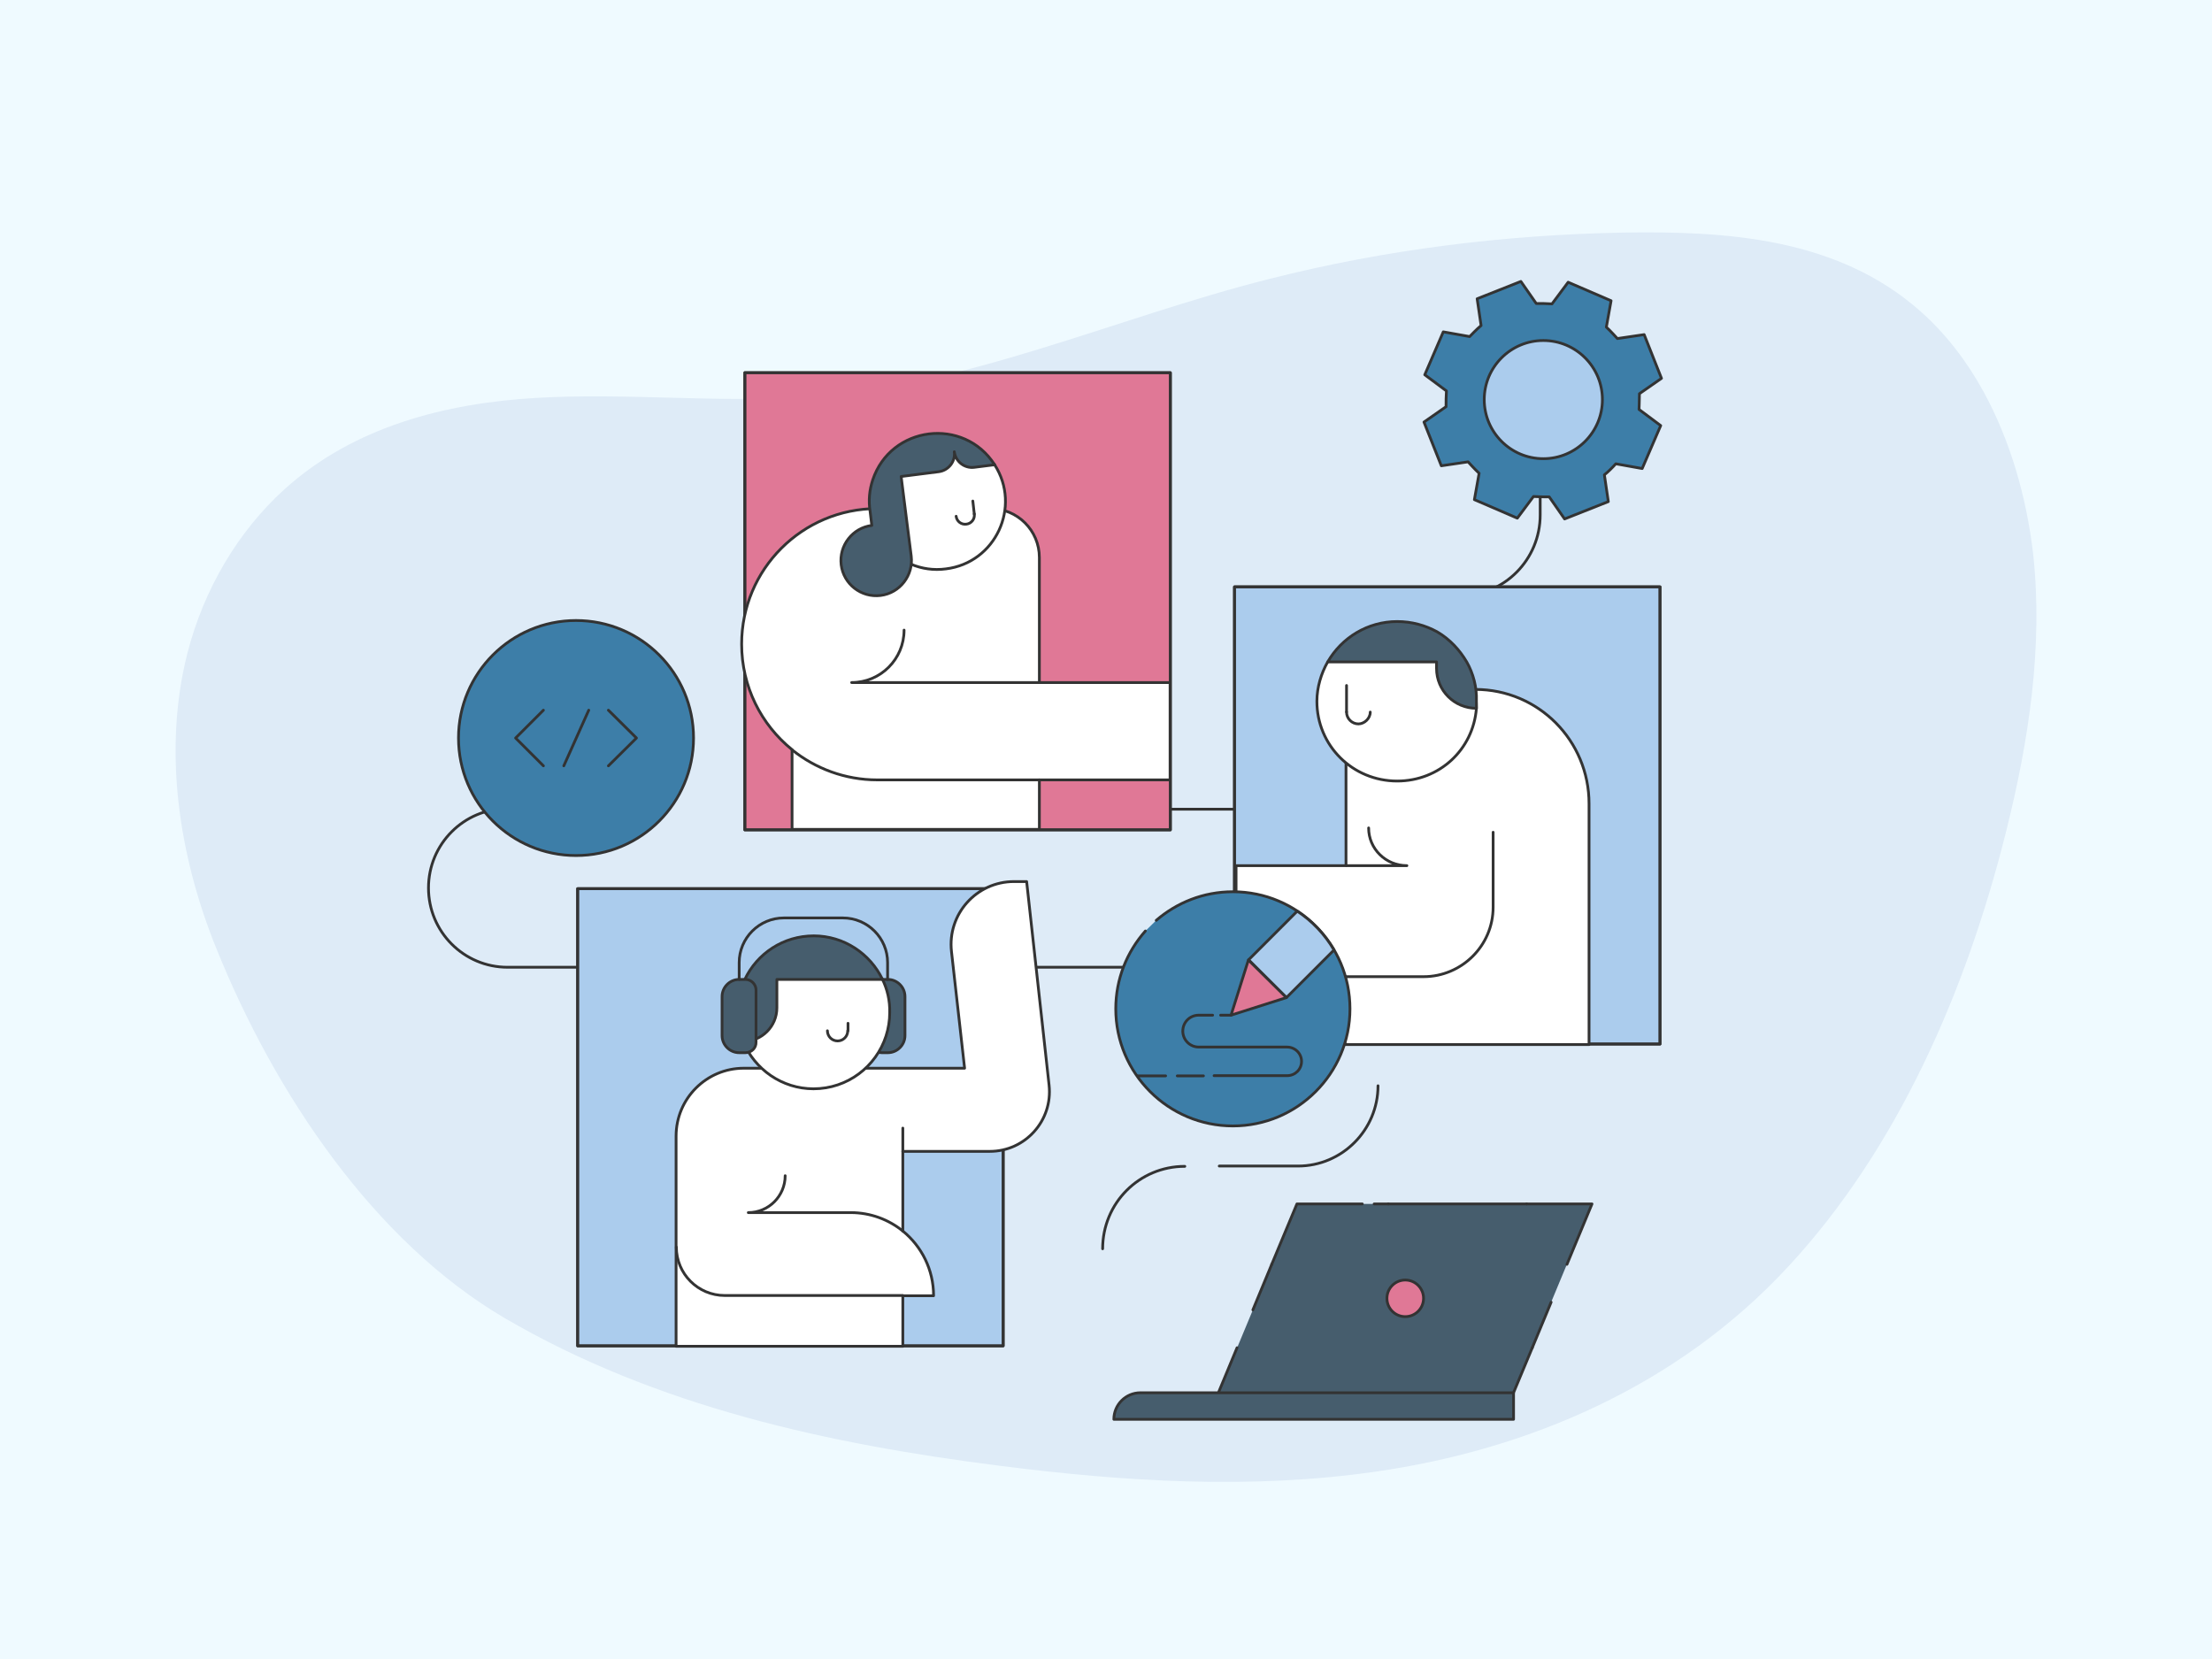 <svg xmlns="http://www.w3.org/2000/svg" height="1200" width="1600" version="1.1" xmlns:xlink="http://www.w3.org/1999/xlink" xmlns:svgjs="http://svgjs.com/svgjs"><rect fill="#effaff" width="1600" height="1200"></rect><g><path d="M1434.51 282.88C1422.51 261.07 1407.48 241.53 1389.42 225.43 1328.97 171.65 1247.99 167.09 1174.19 168.23 1087.94 169.88 1002.47 180.4 918.35 201.71 805.63 230.12 699.08 279.96 582.32 287.32 517.38 291.38 452.44 284.02 387.61 287.83 322.67 291.63 255.82 308.37 205.35 354.28 172.15 384.47 147.36 426.32 135.59 472.36 117.64 542.62 129.42 619.22 156.34 685.68 199.29 792.34 271.19 898.24 364.84 953.29 475.21 1017.84 600.15 1044.6 722.86 1060.2 813.15 1071.74 904.67 1077.45 994.85 1064.51 1104.43 1048.79 1213.11 1003.26 1293.86 915.75 1372.15 831.15 1422.18 717.52 1451.22 600.83 1467.49 535.77 1477.92 467.67 1470.63 400.7 1465.81 359.23 1453.92 318.14 1434.51 282.88Z" fill="#deebf7" opacity="1" stroke-width="2" stroke="none"></path></g><g><path d="M881.91 843.43H938.88C970.73 843.43 996.75 817.32 996.75 785.37" stroke="#333333" stroke-width="2" stroke-linecap="round" stroke-linejoin="round" opacity="1" fill="none"></path><path d="M797.57 903.28C797.57 870.2 824.04 843.65 857.01 843.65" stroke="#333333" stroke-width="2" stroke-linecap="round" stroke-linejoin="round" opacity="1" fill="none"></path><path d="M850.95 699.64H367.14C335.51 699.64 309.94 673.98 309.94 642.25 309.94 610.53 335.51 584.87 367.14 584.87H444.52" stroke="#333333" stroke-width="2" stroke-linecap="round" stroke-linejoin="round" opacity="1" fill="none"></path><path d="M772.9 585.32H944.04C986.43 585.32 1021.2 550.9 1021.2 507.92 1021.2 465.39 986.88 430.73 944.04 430.73H896.93" stroke="#333333" stroke-width="2" stroke-linecap="round" stroke-linejoin="round" opacity="1" fill="none"></path><path d="M680.71 585.32H751.36" stroke="#333333" stroke-width="2" stroke-linecap="round" stroke-linejoin="round" opacity="1" fill="none"></path><path d="M1055.96 430.96C1088.26 430.96 1114.06 404.63 1114.06 372.45V286.72" stroke="#333333" stroke-width="2" stroke-linecap="round" stroke-linejoin="round" opacity="1" fill="none"></path><path d="M944.26 430.96H1032.64" stroke="#333333" stroke-width="2" stroke-linecap="round" stroke-linejoin="round" opacity="1" fill="none"></path></g><g><path d="M1200.73 424.48H892.94V755.18H1200.73V424.48Z" fill="#abcced" stroke="#333333" stroke-width="2" stroke-linecap="round" stroke-linejoin="round" opacity="1"></path><path d="M1200.73 424.48H892.94V755.18H1200.73V424.48Z" stroke="#333333" stroke-width="2" stroke-linecap="round" stroke-linejoin="round" opacity="1" fill="none"></path></g><g><path d="M725.62 642.79H417.82V973.49H725.62V642.79Z" fill="#abcced" stroke="#333333" stroke-width="2" stroke-linecap="round" stroke-linejoin="round" opacity="1"></path><path d="M725.62 642.79H417.82V973.49H725.62V642.79Z" stroke="#333333" stroke-width="2" stroke-linecap="round" stroke-linejoin="round" opacity="1" fill="none"></path></g><g><path d="M846.55 269.57H538.76V600.27H846.55V269.57Z" fill="#e07896" stroke="#333333" stroke-width="2" stroke-linecap="round" stroke-linejoin="round" opacity="1"></path><path d="M846.55 269.57H538.76V600.27H846.55V269.57Z" stroke="#333333" stroke-width="2" stroke-linecap="round" stroke-linejoin="round" opacity="1" fill="none"></path></g><g><path d="M634.58 367.86H639.35L716.4 367.86C735.89 367.86 751.8 383.64 751.8 403.27V493.7C797.02 493.7 833.49 493.7 846.35 493.7V564.12H751.8V599.92H572.92V542.24C550.64 524.2 536.45 496.75 536.45 465.86 536.45 411.75 580.34 367.86 634.58 367.86Z" fill="#ffffff" stroke="#333333" stroke-width="2" stroke-linecap="round" stroke-linejoin="round" opacity="1"></path><path d="M751.8 564.12H634.58C611.24 564.12 589.76 555.9 572.92 542.37" stroke="#333333" stroke-width="2" stroke-linecap="round" stroke-linejoin="round" opacity="1" fill="none"></path><path d="M719.45 336.17C719.45 336.17 705.79 319.59 689.74 321.58 644.13 327.28 639.62 346.11 639.62 346.11 639.62 346.11 633.65 387.22 659.11 408.17 666.8 411.36 675.29 412.68 684.17 411.49 720.11 407.11 738.94 366.54 719.45 336.17Z" fill="#ffffff" stroke="#333333" stroke-width="2" opacity="1"></path><path d="M651.82 344.66L679 341.21C686.16 340.28 691.2 333.78 690.27 326.75 691.2 333.91 697.7 338.95 704.73 338.02L719.45 336.17C697.17 301.29 644.26 307.92 631.26 347.17 628.88 354.34 628.08 362.03 629.41 370.25L630.6 380.06C616.68 381.79 606.73 394.52 608.45 408.57 610.18 422.5 622.91 432.44 636.96 430.72 651.02 428.99 660.83 416 659.11 402.21 653.28 356.19 661.36 420.24 651.82 344.66Z" fill="#465d6d" stroke="#333333" stroke-width="2" stroke-linecap="round" stroke-linejoin="round" opacity="1"></path><path d="M703.67 362.42L704.73 371.84" stroke="#333333" stroke-width="2" stroke-linecap="round" opacity="1" fill="none"></path><path d="M691.6 373.43C692 377.01 695.31 379.66 699.02 379.13 702.61 378.74 705.26 375.42 704.73 371.71" stroke="#333333" stroke-width="2" stroke-linecap="round" opacity="1" fill="none"></path><path d="M653.94 455.78C653.94 476.73 636.96 493.7 616.01 493.7 616.01 493.7 698.63 493.7 751.93 493.7" stroke="#333333" stroke-width="2" stroke-linecap="round" stroke-linejoin="round" opacity="1" fill="none"></path></g><g><path d="M973.6 498.68V552.09 626.15H961.13 894.08V706.45H966.58 972.82V755.57H1149.4V581.32C1149.4 535.72 1112.76 498.68 1067.15 498.68H1013.36 973.6Z" fill="#ffffff" stroke="#333333" stroke-width="2" stroke-linecap="round" stroke-linejoin="round" opacity="1"></path><path d="M1041.04 464.77C996.6 445.28 960.35 478.8 960.35 478.8 955.67 486.99 952.55 497.13 952.55 507.26 952.55 539.22 978.28 564.95 1010.63 564.95 1041.04 564.95 1065.59 542.34 1067.93 512.33 1067.93 490.5 1060.14 473.74 1041.04 464.77Z" fill="#ffffff" stroke="#333333" stroke-width="2" stroke-linecap="round" stroke-linejoin="round" opacity="1"></path><path d="M1060.92 478.8C1055.85 470.23 1048.83 462.43 1039.48 456.98 1030.9 452.3 1021.16 449.57 1010.63 449.57 989.19 449.57 970.48 461.26 960.35 478.8H1039.09V483.48C1039.09 499.46 1051.95 512.33 1067.93 512.33 1067.93 510.38 1067.93 508.82 1067.93 506.87 1068.32 497.13 1065.59 486.99 1060.92 478.8Z" fill="#465d6d" stroke="#333333" stroke-width="2" stroke-linecap="round" stroke-linejoin="round" opacity="1"></path><path d="M973.99 495.84V514.94" stroke="#333333" stroke-width="2" stroke-linecap="round" opacity="1" fill="none"></path><path d="M991.14 515.06C991.14 519.73 986.85 523.63 982.56 523.63 977.89 523.63 973.99 519.73 973.99 515.06" stroke="#333333" stroke-width="2" stroke-linecap="round" opacity="1" fill="none"></path><path d="M1080.02 601.98V656.17C1080.02 684.23 1057.02 706.45 1029.73 706.45H973.6" stroke="#333333" stroke-width="2" stroke-linecap="round" opacity="1" fill="none"></path><path d="M989.97 598.86C989.97 614.07 1002.44 626.15 1017.65 626.15H973.99" stroke="#333333" stroke-width="2" stroke-linecap="round" stroke-linejoin="round" opacity="1" fill="none"></path></g><g><path d="M836.33 665.72C851.26 652.86 870.48 645.02 891.77 645.02 938.63 645.02 976.47 683.01 976.47 729.72 976.47 776.44 938.48 814.43 891.77 814.43 845.05 814.43 807.06 776.44 807.06 729.72 807.06 707.99 815.19 688.48 828.5 673.4" fill="#3d7ea8" opacity="1" stroke-width="2" stroke="none"></path><path d="M836.33 665.72C851.26 652.86 870.48 645.02 891.77 645.02 938.63 645.02 976.47 683.01 976.47 729.72 976.47 776.44 938.48 814.43 891.77 814.43 845.05 814.43 807.06 776.44 807.06 729.72 807.06 707.99 815.19 688.48 828.5 673.4" stroke="#333333" stroke-width="2" stroke-linecap="round" stroke-linejoin="round" opacity="1" fill="none"></path><path d="M930.5 721.59L964.94 687.15C958.29 675.77 949.12 666.16 938.33 659.06L903.15 694.25 930.5 721.59Z" fill="#abcced" stroke="#333333" stroke-width="2" stroke-linecap="round" stroke-linejoin="round" opacity="1"></path><path d="M890.44 734.31L930.5 721.59 903 694.39 890.44 734.31Z" fill="#e07896" stroke="#333333" stroke-width="2" stroke-linecap="round" stroke-linejoin="round" opacity="1"></path><path d="M843.13 778.21H822.73" stroke="#333333" stroke-width="2" stroke-linecap="round" stroke-linejoin="round" opacity="1" fill="none"></path><path d="M870.48 778.21H851.56" stroke="#333333" stroke-width="2" stroke-linecap="round" stroke-linejoin="round" opacity="1" fill="none"></path><path d="M877.13 734.31H867.08C860.58 734.31 855.55 739.48 855.55 745.84 855.55 752.19 860.72 757.37 867.08 757.37H930.94C936.71 757.37 941.44 761.95 941.44 767.72 941.44 773.48 936.85 778.06 930.94 778.06H878.17" stroke="#333333" stroke-width="2" stroke-linecap="round" stroke-linejoin="round" opacity="1" fill="none"></path><path d="M882.9 734.31H890.44" stroke="#333333" stroke-width="2" stroke-linecap="round" stroke-linejoin="round" opacity="1" fill="none"></path></g><g><path d="M1066.47 361.41L1097.52 374.8 1109.21 359.13C1113.19 359.41 1116.9 359.41 1120.6 359.41L1131.71 375.37 1163.34 362.83 1160.49 343.46C1163.34 341.18 1166.19 338.33 1168.75 335.48L1187.84 338.9 1201.23 307.84 1185.56 296.16C1185.56 296.16 1185.85 288.47 1185.85 284.77L1201.8 273.66 1189.27 242.03 1169.89 244.88C1169.89 244.88 1164.76 239.18 1161.91 236.62L1165.33 217.53 1134.28 204.14 1122.6 219.81C1118.61 219.52 1114.9 219.52 1111.2 219.52L1100.09 203.57 1068.46 216.1 1071.31 235.48C1068.46 237.76 1063.05 243.45 1063.05 243.45L1043.96 240.04 1030.57 271.09 1046.24 282.77C1045.96 286.76 1045.96 290.46 1045.96 294.17L1030 305.28 1042.54 336.91 1061.91 334.06C1061.91 334.06 1067.04 339.75 1069.89 342.32L1066.47 361.41Z" fill="#3d7ea8" stroke="#333333" stroke-width="2" stroke-linecap="round" stroke-linejoin="round" opacity="1"></path><path d="M1116.33 331.78C1139.92 331.78 1159.06 312.63 1159.06 289.04 1159.06 265.45 1139.92 246.3 1116.33 246.3 1092.74 246.3 1073.59 265.45 1073.59 289.04 1073.59 312.63 1092.74 331.78 1116.33 331.78Z" fill="#abcced" opacity="1" stroke-width="2" stroke="none"></path><path d="M1116.33 331.78C1139.92 331.78 1159.06 312.63 1159.06 289.04 1159.06 265.45 1139.92 246.3 1116.33 246.3 1092.74 246.3 1073.59 265.45 1073.59 289.04 1073.59 312.63 1092.74 331.78 1116.33 331.78Z" stroke="#333333" stroke-width="2" stroke-linecap="round" stroke-linejoin="round" opacity="1" fill="none"></path></g><g><path d="M537.96 772.67H638.92 653.04 697.72L688.24 688.34C685.15 661.26 706.23 637.66 733.5 637.66H742.59L758.84 785.04C761.55 810.57 741.62 832.82 715.9 832.82H653.04V890.45C666.58 901.48 675.28 918.31 675.28 937.26H653.04V973.82L489.03 973.82 489.03 821.79C489.03 794.52 511.08 772.67 537.96 772.67Z" fill="#ffffff" stroke="#333333" stroke-width="2" stroke-linecap="round" stroke-linejoin="round" opacity="1"></path><path d="M653.04 832.82V815.99" stroke="#333333" stroke-width="2" stroke-linecap="round" stroke-linejoin="round" opacity="1" fill="none"></path><path d="M637.76 761.45H642.21C648.98 761.45 654.59 755.84 654.59 749.07V720.83C654.59 714.06 648.98 708.45 642.21 708.45H637.76C633.51 708.45 630.02 711.93 630.02 716.19V753.71C629.83 757.97 633.31 761.45 637.76 761.45Z" fill="#465d6d" stroke="#333333" stroke-width="2" stroke-linecap="round" stroke-linejoin="round" opacity="1"></path><path d="M638.34 708.45C638.34 708.45 599.85 674.8 558.08 701.1 549.37 706.52 531.19 724.31 537.57 753.52 545.89 773.44 565.62 787.56 588.44 787.56 613 787.56 633.7 771.51 640.86 749.46 642.6 744.04 643.56 738.24 643.56 732.44 643.76 723.73 641.82 715.61 638.34 708.45Z" fill="#ffffff" stroke="#333333" stroke-width="2" stroke-linecap="round" stroke-linejoin="round" opacity="1"></path><path d="M613.39 740.17V745.59" stroke="#333333" stroke-width="2" stroke-linecap="round" stroke-linejoin="round" opacity="1" fill="none"></path><path d="M598.5 745.59C598.5 749.65 601.79 752.94 605.85 752.94 609.91 752.94 613.2 749.65 613.2 745.59" stroke="#333333" stroke-width="2" stroke-linecap="round" stroke-linejoin="round" opacity="1" fill="none"></path><path d="M588.63 676.93C566.59 676.93 547.63 689.69 538.73 708.45 535.25 715.61 533.32 723.73 533.32 732.24 533.32 738.24 534.29 744.04 536.03 749.26 536.41 750.62 536.99 751.97 537.57 753.32 550.92 753.32 561.94 742.49 561.94 728.95V708.45H638.34C629.44 689.89 610.49 676.93 588.63 676.93Z" fill="#465d6d" stroke="#333333" stroke-width="2" stroke-linecap="round" stroke-linejoin="round" opacity="1"></path><path d="M539.12 761.45H534.67C527.9 761.45 522.29 755.84 522.29 749.07V720.83C522.29 714.06 527.9 708.45 534.67 708.45H539.12C543.38 708.45 546.86 711.93 546.86 716.19L546.86 753.71C547.05 757.97 543.57 761.45 539.12 761.45Z" fill="#465d6d" stroke="#333333" stroke-width="2" stroke-linecap="round" stroke-linejoin="round" opacity="1"></path><path d="M534.67 708.45V696.27C534.67 678.47 549.18 663.97 566.97 663.97H609.72C627.51 663.97 642.02 678.47 642.02 696.27V708.45" stroke="#333333" stroke-width="2" stroke-linecap="round" stroke-linejoin="round" opacity="1" fill="none"></path><path d="M653.04 937.07L524.23 937.07C504.89 937.07 489.22 921.4 489.22 902.06" stroke="#333333" stroke-width="2" stroke-linecap="round" stroke-linejoin="round" opacity="1" fill="none"></path><path d="M653.04 890.45C642.79 882.14 629.64 877.11 615.33 877.11H541.25C555.95 877.11 567.94 865.12 567.94 850.42" stroke="#333333" stroke-width="2" stroke-linecap="round" stroke-linejoin="round" opacity="1" fill="none"></path></g><g><path d="M416.65 618.83C463.6 618.83 501.65 580.77 501.65 533.83 501.65 486.89 463.6 448.83 416.65 448.83 369.71 448.83 331.65 486.89 331.65 533.83 331.65 580.77 369.71 618.83 416.65 618.83Z" fill="#3d7ea8" stroke="#333333" stroke-width="2" stroke-linecap="round" stroke-linejoin="round" opacity="1"></path><path d="M393.06 553.95L372.94 533.83 393.06 513.7" stroke="#333333" stroke-width="2" stroke-linecap="round" stroke-linejoin="round" opacity="1" fill="none"></path><path d="M440.07 513.7L460.37 533.83 440.07 553.95" stroke="#333333" stroke-width="2" stroke-linecap="round" stroke-linejoin="round" opacity="1" fill="none"></path><path d="M425.85 513.7L407.81 553.95" stroke="#333333" stroke-width="2" stroke-linecap="round" stroke-linejoin="round" opacity="1" fill="none"></path></g><g><path d="M1090.12 1018.56H876.68L938.1 870.83H1151.54L1090.12 1018.56Z" fill="#465d6d" opacity="1" stroke-width="2" stroke="none"></path><path d="M1108.34 974.86L1090.12 1018.56H1042.83" stroke="#333333" stroke-width="2" stroke-linecap="round" stroke-linejoin="round" opacity="1" fill="none"></path><path d="M1034.27 1018.56H1024.02" stroke="#333333" stroke-width="2" stroke-linecap="round" stroke-linejoin="round" opacity="1" fill="none"></path><path d="M1024.02 1018.56H923.96" stroke="#333333" stroke-width="2" stroke-linecap="round" stroke-linejoin="round" opacity="1" fill="none"></path><path d="M923.96 1018.56H876.68L894.79 974.86" stroke="#333333" stroke-width="2" stroke-linecap="round" stroke-linejoin="round" opacity="1" fill="none"></path><path d="M906.24 947.48L919.88 914.53" stroke="#333333" stroke-width="2" stroke-linecap="round" stroke-linejoin="round" opacity="1" fill="none"></path><path d="M919.88 914.53L938.1 870.83H985.39" stroke="#333333" stroke-width="2" stroke-linecap="round" stroke-linejoin="round" opacity="1" fill="none"></path><path d="M993.95 870.83H1004.2" stroke="#333333" stroke-width="2" stroke-linecap="round" stroke-linejoin="round" opacity="1" fill="none"></path><path d="M1004.2 870.83H1104.26" stroke="#333333" stroke-width="2" stroke-linecap="round" stroke-linejoin="round" opacity="1" fill="none"></path><path d="M1104.26 870.83H1151.54L1133.42 914.53" stroke="#333333" stroke-width="2" stroke-linecap="round" stroke-linejoin="round" opacity="1" fill="none"></path><path d="M1121.98 941.91L1108.34 974.86" stroke="#333333" stroke-width="2" stroke-linecap="round" stroke-linejoin="round" opacity="1" fill="none"></path><path d="M1016.45 952.36C1023.77 952.36 1029.69 946.43 1029.69 939.12 1029.69 931.8 1023.77 925.88 1016.45 925.88 1009.14 925.88 1003.21 931.8 1003.21 939.12 1003.21 946.43 1009.14 952.36 1016.45 952.36Z" fill="#e07896" stroke="#333333" stroke-width="2" stroke-linecap="round" stroke-linejoin="round" opacity="1"></path><path d="M805.69 1026.63H1094.8V1007.41H824.91C814.26 1007.41 805.69 1016.07 805.69 1026.63Z" fill="#465d6d" stroke="#333333" stroke-width="2" stroke-linecap="round" stroke-linejoin="round" opacity="1"></path></g></svg>
